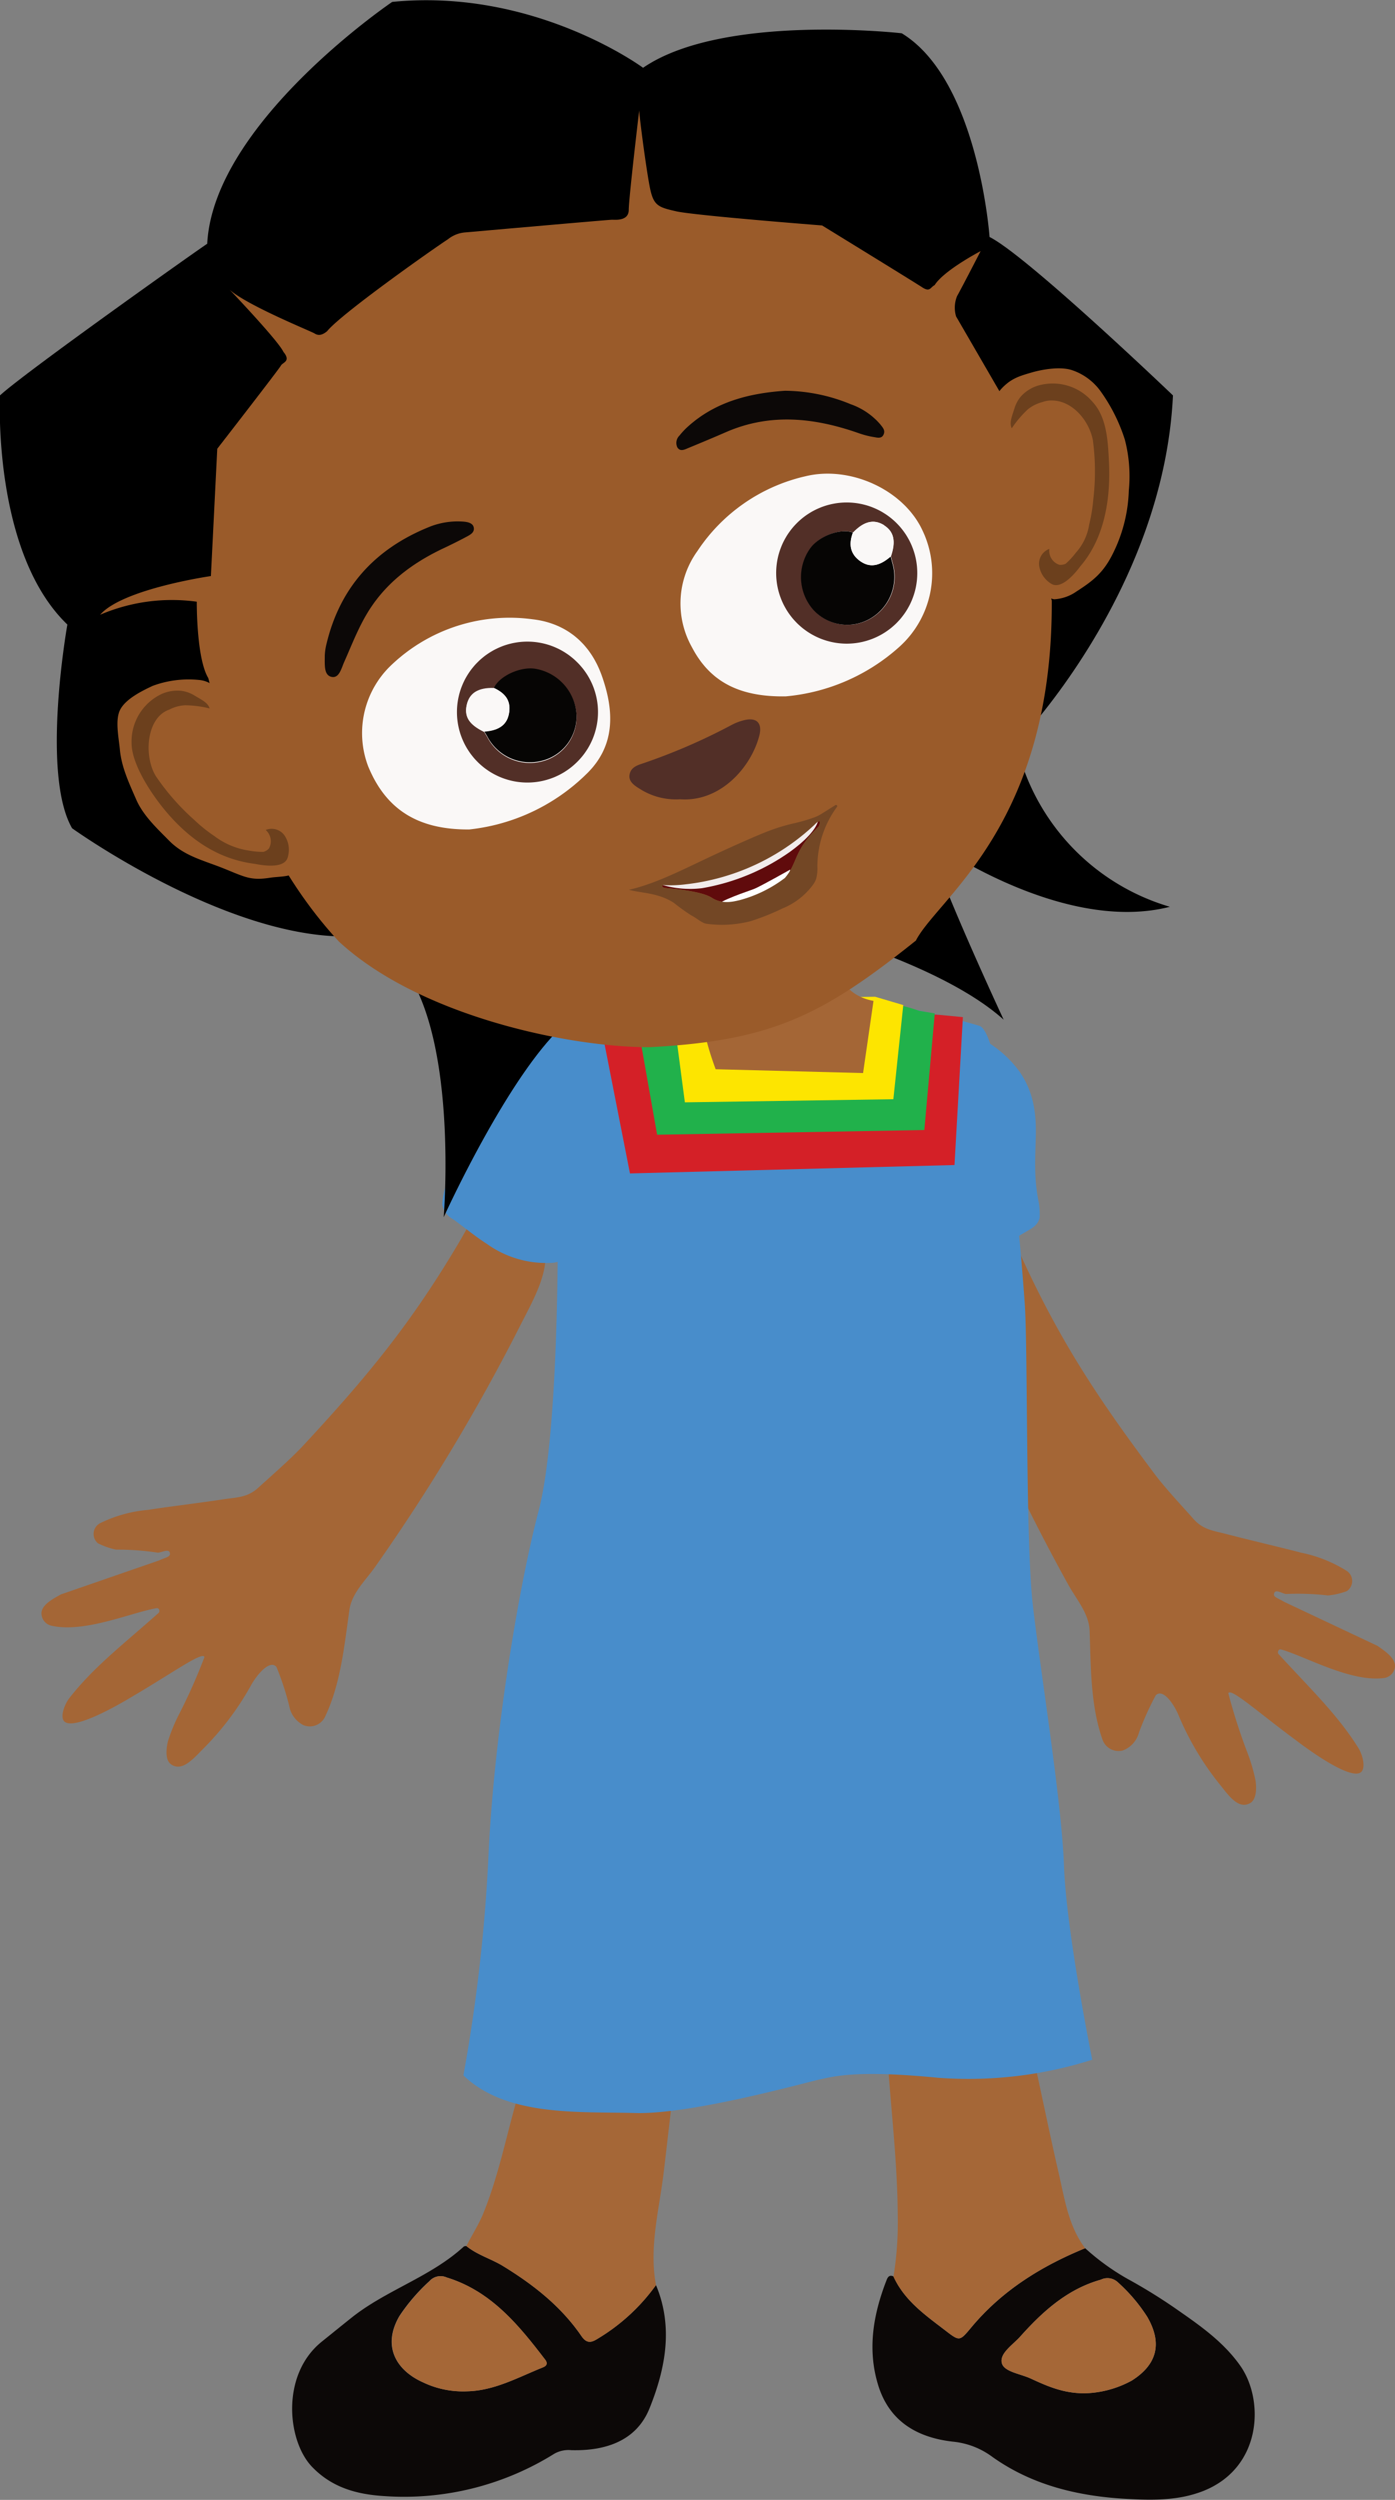 <svg xmlns="http://www.w3.org/2000/svg" viewBox="0 0 219.27 392.74">
  <rect x="0" y="0" width="219.27" height="392.74" fill="#808080" stroke="none"/>
  <defs>
    <style>
      .cls-1 {
        fill: #0c0807;
      }

      .cls-2 {
        fill: #a56737;
      }

      .cls-3 {
        fill: #a46636;
      }

      .cls-4 {
        fill: #488dcb;
      }

      .cls-5 {
        fill: #d42027;
      }

      .cls-6 {
        fill: #21b14b;
      }

      .cls-7 {
        fill: #fde500;
      }

      .cls-8 {
        fill: #9a5b2a;
      }

      .cls-9 {
        fill: #6c401d;
      }

      .cls-10 {
        fill: #faf8f7;
      }

      .cls-11 {
        fill: #522f27;
      }

      .cls-12 {
        fill: #060504;
      }

      .cls-13 {
        fill: #600b0c;
      }

      .cls-14 {
        fill: #f2ecec;
      }

      .cls-15 {
        fill: #fff;
      }

      .cls-16 {
        fill: #734725;
      }
    </style>
  </defs>
  <title>p19</title>
  <g id="character">
    <g>
      <path class="cls-1" d="M148.7,366.21c2.13,1.64,2.17,1.59,3.94-.53,4.83-5.81,11-9.64,17.93-12.48A36.83,36.83,0,0,0,177.2,358a85.4,85.4,0,0,1,8.37,5.23c3.47,2.41,6.91,4.92,9.39,8.45,3.78,5.37,3.44,16-5.85,19.67-3.86,1.51-7.9,1.46-11.92,1.24-7.63-.41-14.92-2.12-21.24-6.63a12.38,12.38,0,0,0-6.18-2.37c-5.6-.64-10-3.17-11.75-8.92-1.7-5.58-.77-11,1.28-16.32.18-.46.39-1.06,1.14-.72C142.19,361.49,145.53,363.77,148.7,366.21ZM177.89,374c4-2.52,4.84-5.86,2.45-10a26.23,26.23,0,0,0-4.69-5.5,2.37,2.37,0,0,0-2.61-.36c-5.27,1.48-9.15,5-12.66,8.92-1.16,1.31-3.34,2.67-2.9,4.23.37,1.32,2.88,1.64,4.47,2.36,2.56,1.17,5.13,2.37,8.57,2.34A16.28,16.28,0,0,0,177.89,374Z"/>
      <path class="cls-1" d="M79.07,356c4.78,2.93,9.12,6.33,12.32,11,.75,1.09,1.44,1.12,2.48.46a30.66,30.66,0,0,0,9.24-8.47c2.76,6.59,1.48,13.16-1,19.33-2.06,5.17-6.94,6.74-12.29,6.61a4.54,4.54,0,0,0-2.68.55,44.6,44.6,0,0,1-26.9,6.65c-4.16-.27-8-1.32-11.09-4.48-4-4-5.09-14.54,1.44-19.78,1.57-1.26,3.13-2.53,4.7-3.78,5.48-4.35,12.41-6.38,17.61-11.15.09-.07.26-.06.39-.09C75,354.26,77.19,354.86,79.07,356Zm6.24,15.92c.63-.25.81-.65.35-1.24-4.18-5.46-8.5-10.75-15.46-12.89a2.34,2.34,0,0,0-2.71.58,29.64,29.64,0,0,0-4.7,5.46c-2.78,4.74-.54,8.56,3.71,10.45a14.57,14.57,0,0,0,6.84,1.4C77.69,375.61,81.42,373.49,85.31,371.93Z"/>
      <path class="cls-2" d="M140.44,357.67c1.75,3.82,5.09,6.1,8.26,8.54,2.13,1.64,2.17,1.59,3.94-.53,4.83-5.81,11-9.64,17.93-12.48-2.61-3.44-3.2-7.62-4.13-11.66-1.22-5.29-2.32-10.61-3.47-15.92-4.05.28-8.05,1.06-12.13.79-3.72-.24-7.44-.43-11.16-.64.57,7.42,1.39,14.82,1.43,22.28A53.36,53.36,0,0,1,140.44,357.67Z"/>
      <path class="cls-2" d="M73.31,352.86c1.73,1.4,3.88,2,5.76,3.15,4.78,2.93,9.12,6.33,12.32,11,.75,1.09,1.44,1.12,2.48.46a30.66,30.66,0,0,0,9.24-8.47c-1.11-5.95.48-11.71,1.19-17.53.41-3.39.79-6.78,1.19-10.16-8.16.76-16.28.73-24.29-1.35-1.68,5.93-2.89,12-5.22,17.74C75.24,349.51,74.18,351.13,73.31,352.86Z"/>
      <path class="cls-2" d="M170.52,376a16.28,16.28,0,0,0,7.37-2c4-2.52,4.84-5.86,2.45-10a26.23,26.23,0,0,0-4.69-5.5,2.37,2.37,0,0,0-2.61-.36c-5.27,1.48-9.15,5-12.66,8.92-1.16,1.31-3.34,2.67-2.9,4.23.37,1.32,2.88,1.64,4.47,2.36C164.51,374.83,167.08,376,170.52,376Z"/>
      <path class="cls-2" d="M73.34,375.69c4.35-.08,8.08-2.2,12-3.76.63-.25.81-.65.35-1.24-4.18-5.46-8.5-10.75-15.46-12.89a2.34,2.34,0,0,0-2.71.58,29.64,29.64,0,0,0-4.7,5.46c-2.78,4.74-.54,8.56,3.71,10.45A14.57,14.57,0,0,0,73.34,375.69Z"/>
      <path class="cls-3" d="M10.9,266.78c3.83-4.91,8.51-8.47,14-13.36.31-.26.12-.84-.28-.77-3.92.65-11.46,4-16.66,2.72a2,2,0,0,1-1.43-1.71c-.18-1.42,1.65-2.41,3.06-3.18L25,245.15c1.11-.52,1.87-.54,1.69-1.22s-1.35,0-1.88,0a42.45,42.45,0,0,0-6.57-.48,11.56,11.56,0,0,1-2.85-1,1.91,1.91,0,0,1,.38-3.17,21.21,21.21,0,0,1,7.45-2.07c3.92-.6,8-1.07,11.91-1.67,2.06-.31,3.75-.25,5.45-1.8,2.13-1.94,5.12-4.53,7.08-6.64,10-10.76,16.93-19.13,24.54-32,1.47-2.48,3-5.9,5.85-6.06a6,6,0,0,1,3,.74,8.09,8.09,0,0,1,4.31,4.78c1.45,4.55-1.28,9.15-3.58,13.67A306.25,306.25,0,0,1,59,246.11c-1.56,2.22-3.7,4.14-4.08,6.83-.78,5.42-1.34,11.51-3.79,16.69a2.66,2.66,0,0,1-3.4,1.41A4.2,4.2,0,0,1,45.46,268a43.16,43.16,0,0,0-2-6.1c-1-1.25-3.06,1.15-4,2.86a45,45,0,0,1-7.67,10.13c-1.47,1.5-3.25,3.52-4.94,2.26-.92-.68-.72-2.48-.45-3.6a27.68,27.68,0,0,1,1.74-4.23,87.09,87.09,0,0,0,4-9c-.3-.92-5,2.49-11.26,6.16-.43.25-9.42,5.8-10.86,3.86C9.45,269.5,10.24,267.62,10.9,266.78Z"/>
      <path class="cls-4" d="M97.32,180.29a10.56,10.56,0,0,1-1.41,3.25c-1.29,2.07.46,1-1.31,3.06a27.32,27.32,0,0,0-5.06,9.33,4.41,4.41,0,0,1-1,1.94,4.23,4.23,0,0,1-2.12.54,16,16,0,0,1-9.9-3c-1.87-1.19-3.48-2.56-5.28-3.85a3.32,3.32,0,0,1-1.72-2.3,10,10,0,0,1,.46-2.64,42.31,42.31,0,0,0,1.49-10c.32-4,1.2-7,3.53-9.78a17.66,17.66,0,0,1,5.9-4.34c2.71-1.33,1.35-.71,4.37-.71a11,11,0,0,1,8.17,3.31,17.59,17.59,0,0,1,2.65,4.36,16.68,16.68,0,0,1,1.86,5.3A16.69,16.69,0,0,1,97.32,180.29Z"/>
      <path class="cls-3" d="M213.53,274.64c-3.29-5.28-7.57-9.32-12.55-14.77-.27-.29,0-.85.37-.74,3.83,1.07,11,5.23,16.27,4.48a2,2,0,0,0,1.61-1.54c.33-1.4-1.38-2.58-2.71-3.5l-14.68-6.92c-1.05-.64-1.8-.74-1.55-1.39s1.34.15,1.87.16a41.29,41.29,0,0,1,6.58.23,11.84,11.84,0,0,0,2.94-.67,1.91,1.91,0,0,0,0-3.19,21.49,21.49,0,0,0-7.18-2.86c-3.84-1-7.83-1.91-11.67-2.91-2-.53-3.7-.65-5.23-2.38-1.91-2.16-4.6-5-6.33-7.36-8.81-11.76-14.8-20.82-21-34.46-1.2-2.63-2.33-6.18-5.18-6.65a5.89,5.89,0,0,0-3.1.41,8.13,8.13,0,0,0-4.79,4.29c-1.92,4.38.3,9.24,2.11,14A307.59,307.59,0,0,0,167.94,249c1.32,2.37,3.24,4.51,3.33,7.23.2,5.47.11,11.59,2,17A2.67,2.67,0,0,0,176.5,275a4.15,4.15,0,0,0,2.53-2.82,44.73,44.73,0,0,1,2.64-5.85c1.16-1.13,2.91,1.47,3.63,3.26a44.94,44.94,0,0,0,6.55,10.9c1.3,1.64,2.86,3.84,4.67,2.77,1-.58,1-2.39.83-3.53a27.19,27.19,0,0,0-1.28-4.39,90.32,90.32,0,0,1-3-9.33c.4-.89,4.68,3,10.54,7.32.4.3,8.75,6.77,10.4,5C214.69,277.51,214.1,275.55,213.53,274.64Z"/>
      <path class="cls-4" d="M132.68,177.4a10.69,10.69,0,0,0,1,3.39c1.07,2.19,3.56,3,5.1,5.23a27.07,27.07,0,0,1,4,9.82,4.38,4.38,0,0,0,.81,2,4.29,4.29,0,0,0,2,.77,16.07,16.07,0,0,0,10.16-1.91c2-1,3.74-2.17,5.66-3.27.93-.53,1.72-1,2-2.09a10.52,10.52,0,0,0-.18-2.68c-.71-3.56-.52-6.45-.42-10.07.1-4-.45-7.09-2.47-10.11a17.7,17.7,0,0,0-5.4-4.93,19.89,19.89,0,0,0-8.4-3.23,11.05,11.05,0,0,0-8.48,2.42,18.09,18.09,0,0,0-3.09,4.06,12.48,12.48,0,0,0-2.38,10.57Z"/>
      <path d="M125.23,145.41s22.42,5.67,32.53,14.79c0,0-10.11-21.69-11.83-28.34,0,0,20.7,15,37.95,10.6a34.87,34.87,0,0,1-24.15-25.63s23.16-23.66,24.64-54.71c0,0-22.92-21.93-28.83-24.89,0,0-1.73-24.65-13.8-32,0,0-28.1-3.2-40.66,5.42,0,0-17-12.57-39.43-10.35,0,0-28.1,19-29.08,38C32.57,38.21,4,58.42,0,62.12c0,0-1.24,24.64,10.59,36,0,0-4.19,23.41.74,32,0,0,23.66,17,42.88,17s15.53,44.11,15.53,44.11S80.13,168.33,89,160.69a149,149,0,0,0,4.19,24.4S101.81,149.6,125.23,145.41Z"/>
      <path class="cls-4" d="M171.68,323.59a64.37,64.37,0,0,1-24.27,2.83c-12.57-1.23-16.15-.25-18.49.25s-20.21,5.54-29.08,5.29-20.2.62-27-5.91a261.53,261.53,0,0,0,3.94-34.5c.86-18.85,4.68-42,7.89-54.22s3-44,3-44S84,170.62,87.89,164c4.19-7.15,19.47-8,33.76-7.89a125,125,0,0,1,32.29,5.05c3.82,1.24,6.65,36.6,7.14,43.75s.13,37,1.23,46.94,4.56,30.93,4.93,41.28S171.68,323.59,171.68,323.59Z"/>
      <polygon class="cls-5" points="94.73 162.54 102.31 160.77 146.99 159.38 151.35 159.79 150.03 183.03 99.02 184.35 94.73 162.54"/>
      <path class="cls-6" d="M100.25,161.1l5.94-1.82L142,158.06a24.9,24.9,0,0,1,2.47.74l2.46.41-1.64,18.32-42,.74Z"/>
      <polygon class="cls-7" points="105.82 159.28 113.77 156.93 137.55 156.59 141.98 157.9 140.42 172.69 107.65 173.18 105.82 159.28"/>
      <path class="cls-3" d="M135.66,168.58l1.64-11.34s-3.78-.49-5.09-3.69-3-7.23-11.34-6.9c-8,.31-6,3.85-6.36,5.36a36.34,36.34,0,0,0-.62,3.75,3.32,3.32,0,0,1-2.71,3c-2,.55,1.31,9.22,1.31,9.22Z"/>
      <path class="cls-8" d="M157.76,62.61l-7.48-12.9a4.8,4.8,0,0,1,.16-3.2c.74-1.31,3.7-7.06,3.7-7.06s-5.75,3-7.23,5.34c-.74.41-.74,1.15-2,.32s-15.69-9.69-15.69-9.69-20-1.56-22.92-2.22-3.61-.9-4.19-3.94-1.56-10.51-1.64-11.91c0,0-1.64,13.8-1.64,15.61s-2.14,1.56-2.63,1.56-23.17,2-23.17,2a4.93,4.93,0,0,0-2.62,1.07c-1.81,1.15-16.76,11.66-19,14.45-.9.74-1.48.66-2,.33S38.89,48,36.1,45.52c0,0,7.64,8,8.46,9.78,1.23,1.48-.16,1.64-.41,2.14s-10,13.06-10,13.06l-1,20s-13.88,2-17.41,6.08a28.65,28.65,0,0,1,15.19-2.05s-.08,8.87,1.81,12c5.75,22.34,14,34.34,20.54,41.4,12.65,11.66,36,16.59,48.79,16.59,19.16-1,27.11-4.93,41.89-16.75,3.46-6.74,21.53-18.08,21.36-53.4Z"/>
      <path class="cls-8" d="M169.21,92.92a6.79,6.79,0,0,1-3.51,1.23c-1.12-.19-2.12-1.31-3-2.07-3.85-3.48-5-9-6-14.07l-.88-4.66a27.15,27.15,0,0,1-.68-6.28,9.52,9.52,0,0,1,2.21-5.94c1.46-1.58,2.68-2,4.74-2.59,1.81-.54,4.68-1,6.47-.37a9.13,9.13,0,0,1,4.5,3.39,27,27,0,0,1,3.75,7.52,22.89,22.89,0,0,1,.62,8A23.69,23.69,0,0,1,175,86.82C173.46,90,171.78,91.26,169.21,92.92Z"/>
      <path class="cls-9" d="M163.87,63.16a6.15,6.15,0,0,0-2.29,1.13,16.69,16.69,0,0,0-2.55,3c-.41-.86,0-1.79.44-3.17a5.24,5.24,0,0,1,1-1.84,6,6,0,0,1,2.62-1.68,8.23,8.23,0,0,1,8.66,2.56c2.23,2.42,2.4,6.14,2.56,9.43.37,7.85-1.65,13.06-4.48,16.35-.12.14-2.46,3.49-4.28,2.92a2.51,2.51,0,0,1-.65-.38,4,4,0,0,1-1.56-2.58,2.49,2.49,0,0,1,1.6-2.67,2.32,2.32,0,0,0,1.56,2.5,1.9,1.9,0,0,0,1-.16,11.52,11.52,0,0,0,1.6-1.73,8.55,8.55,0,0,0,2.1-4.43,25,25,0,0,0,.65-4,36.88,36.88,0,0,0-.07-9.26c-.59-3.08-3.21-6.17-6.35-6.23A4.06,4.06,0,0,0,163.87,63.16Z"/>
      <path class="cls-8" d="M42.42,137.9c1.24-.2,3.19-.13,3.67-.74.71-.89.71-2.39.83-3.52.55-5.17-2.23-10-4.91-14.49l-2.45-4.05A26.82,26.82,0,0,0,35.89,110c-1.48-1.51-2.52-3-4.62-3.18a16.26,16.26,0,0,0-7.27.93c-1.71.8-4.12,2-5.05,3.63s-.28,4.46-.1,6.46c.27,2.75,1.46,5.24,2.56,7.77s3.3,4.56,5.12,6.41c2.44,2.5,5.44,3.13,8.69,4.44S39.4,138.37,42.42,137.9Z"/>
      <path class="cls-9" d="M26.61,111.48a6.09,6.09,0,0,1,2.47-.68,16.76,16.76,0,0,1,3.87.5c-.27-.91-1.2-1.32-2.44-2.07a5.35,5.35,0,0,0-2-.7,6.11,6.11,0,0,0-3.09.49,8.25,8.25,0,0,0-4.74,7.69c0,3.28,2.94,7.73,5,10.28,4.95,6.1,10,8.15,14.27,8.71.19,0,4.17,1,5.14-.67a2.33,2.33,0,0,0,.23-.72,4,4,0,0,0-.56-3,2.48,2.48,0,0,0-3-.92,2.35,2.35,0,0,1,.51,2.91,1.87,1.87,0,0,1-.85.53,11.7,11.7,0,0,1-2.34-.21,11.84,11.84,0,0,1-5.37-2.26,23.41,23.41,0,0,1-3.12-2.5,36.69,36.69,0,0,1-6.11-6.95c-1.63-2.69-1.56-7.46.74-9.6A4.08,4.08,0,0,1,26.61,111.48Z"/>
      <path class="cls-10" d="M108.76,101.68a14.05,14.05,0,0,1,.85-15.09,27.76,27.76,0,0,1,17-11.77c7-1.71,15.45,2.11,18.41,8.56a15.55,15.55,0,0,1-3.7,18.28,30.81,30.81,0,0,1-17.8,7.74C116.08,109.53,111.54,107,108.76,101.68Z"/>
      <path class="cls-10" d="M57.86,120.37a14.72,14.72,0,0,1,3.86-16.08,26.93,26.93,0,0,1,22-7c5.35.62,9.13,3.84,10.92,9,1.9,5.43,2.1,10.82-2.36,15.21a31,31,0,0,1-18.51,8.81C65.49,130.38,60.58,127,57.86,120.37Z"/>
      <g>
        <path class="cls-11" d="M122,90.12a11.09,11.09,0,1,1,11,11A11.1,11.1,0,0,1,122,90.12Zm17-7.6c-1.59-1-3.14-.66-4.88,1.15-2-.73-5.43.58-6.78,2.57a7.8,7.8,0,0,0,.48,9.48,7.2,7.2,0,0,0,9.16,1.38,7.57,7.57,0,0,0,3.32-8.69c-.08-.32-.16-.64-.25-1C140.85,85.06,140.53,83.52,138.94,82.52Z"/>
        <path class="cls-12" d="M134.06,83.67c-2-.73-5.43.58-6.78,2.57a7.8,7.8,0,0,0,.48,9.48,7.2,7.2,0,0,0,9.16,1.38,7.57,7.57,0,0,0,3.32-8.69c-.08-.32-.16-.64-.25-1-1.4,1.2-2.92,2-4.68.79S133.39,85.49,134.06,83.67Z"/>
        <path class="cls-10" d="M134.06,83.67c-.67,1.82-.45,3.44,1.25,4.57s3.28.41,4.68-.79c.86-2.39.54-3.93-1.05-4.93S135.8,81.86,134.06,83.67Z"/>
      </g>
      <g>
        <path class="cls-11" d="M90.75,119.67a11.07,11.07,0,1,1,0-15.6A11,11,0,0,1,90.75,119.67ZM76.11,115c.17.29.35.57.51.86a7.56,7.56,0,0,0,8.5,3.78,7.19,7.19,0,0,0,5.49-7.45,7.79,7.79,0,0,0-6.38-7c-2.35-.45-5.72,1.07-6.6,3-2.5,0-3.86.8-4.27,2.65S73.82,113.88,76.11,115Z"/>
        <path class="cls-12" d="M77.63,108.08c.88-1.91,4.25-3.43,6.6-3a7.79,7.79,0,0,1,6.38,7,7.19,7.19,0,0,1-5.49,7.45,7.56,7.56,0,0,1-8.5-3.78c-.16-.29-.34-.57-.51-.86,1.85-.14,3.46-.68,3.88-2.76S79.39,108.89,77.63,108.08Z"/>
        <path class="cls-10" d="M77.63,108.08c1.76.81,2.75,2.12,2.36,4.11s-2,2.62-3.88,2.76c-2.29-1.07-3.15-2.39-2.75-4.22S75.13,108,77.63,108.08Z"/>
      </g>
      <path class="cls-13" d="M128.72,129.81s.65-1.61-.7-.21a35.39,35.39,0,0,1-20.17,9.32,18.71,18.71,0,0,1-3.53.13c-.33,0-.33.37.25.45s5.58.41,7.35,1.56,3.82.45,4.31.37a20.62,20.62,0,0,0,7.15-3.49C125.43,135.6,124.65,133.71,128.72,129.81Z"/>
      <path class="cls-14" d="M128.63,128.57s.29,1.81-4.47,5.26a33.77,33.77,0,0,1-13.84,5.71A15.79,15.79,0,0,1,104,139Z"/>
      <path class="cls-15" d="M124.2,136.62s-4.6,2.59-5.59,3-5.42,1.77-6.57,3S123.71,141.88,124.2,136.62Z"/>
      <path class="cls-16" d="M98.86,139.79c1.93.53,4.6.45,7.06,2.05a29.78,29.78,0,0,0,2.79,2c.64.29,1.61,1.18,2.3,1.28a18,18,0,0,0,7-.41,37.05,37.05,0,0,0,5-2,11.12,11.12,0,0,0,4.65-3.54,4,4,0,0,0,.62-1.08,6.43,6.43,0,0,0,.2-2,15.83,15.83,0,0,1,3.09-9.34.19.19,0,0,0-.25-.27l-2.2,1.38a6.33,6.33,0,0,1-1.17.57,26,26,0,0,1-3,.88,29.42,29.42,0,0,0-4.11,1.23c-1.84.7-5.32,2.26-7.1,3.08C108.09,136.18,103.66,138.68,98.86,139.79Zm5.46-.74a18.71,18.71,0,0,0,3.53-.13A35.39,35.39,0,0,0,128,129.6c1.35-1.4.7.21.7.21-4.07,3.9-3.29,5.79-5.34,8.13a20.62,20.62,0,0,1-7.15,3.49c-.49.08-2.55.78-4.31-.37s-6.78-1.48-7.35-1.56S104,139.09,104.32,139.05Z"/>
      <path class="cls-11" d="M106.89,125.57c6.34.46,11.14-5,12.45-9.95.55-2.06-.45-3-2.48-2.45a8.42,8.42,0,0,0-1.88.73,93.77,93.77,0,0,1-13.84,6c-1,.33-2,.65-2.19,1.83s1,1.82,1.87,2.36A10.55,10.55,0,0,0,106.89,125.57Z"/>
      <path class="cls-1" d="M123.38,61.39c-5.48.38-11,1.67-15.47,5.83a11.23,11.23,0,0,0-1.09,1.19,1.62,1.62,0,0,0-.36,1.86c.46.77,1.2.33,1.79.09,2-.82,4-1.66,5.93-2.5,6.95-3,13.86-2.23,20.76.18a13.55,13.55,0,0,0,2.33.61c.55.08,1.28.34,1.61-.37s-.18-1.16-.53-1.63a10.9,10.9,0,0,0-4.62-3.14A27.53,27.53,0,0,0,123.38,61.39Z"/>
      <path class="cls-1" d="M51.05,103c0,1.5-.15,3.08,1.07,3.34s1.55-1.41,2-2.38c1.06-2.39,2-4.83,3.31-7.12,2.84-5,7.16-8.28,12.25-10.69,1.28-.6,2.54-1.23,3.79-1.9.52-.28,1.13-.65,1-1.36s-.91-.88-1.6-.94a11.94,11.94,0,0,0-5.52.88c-8.56,3.49-14.07,9.63-16.12,18.72A9.22,9.22,0,0,0,51.05,103Z"/>
    </g>
  </g>
</svg>
